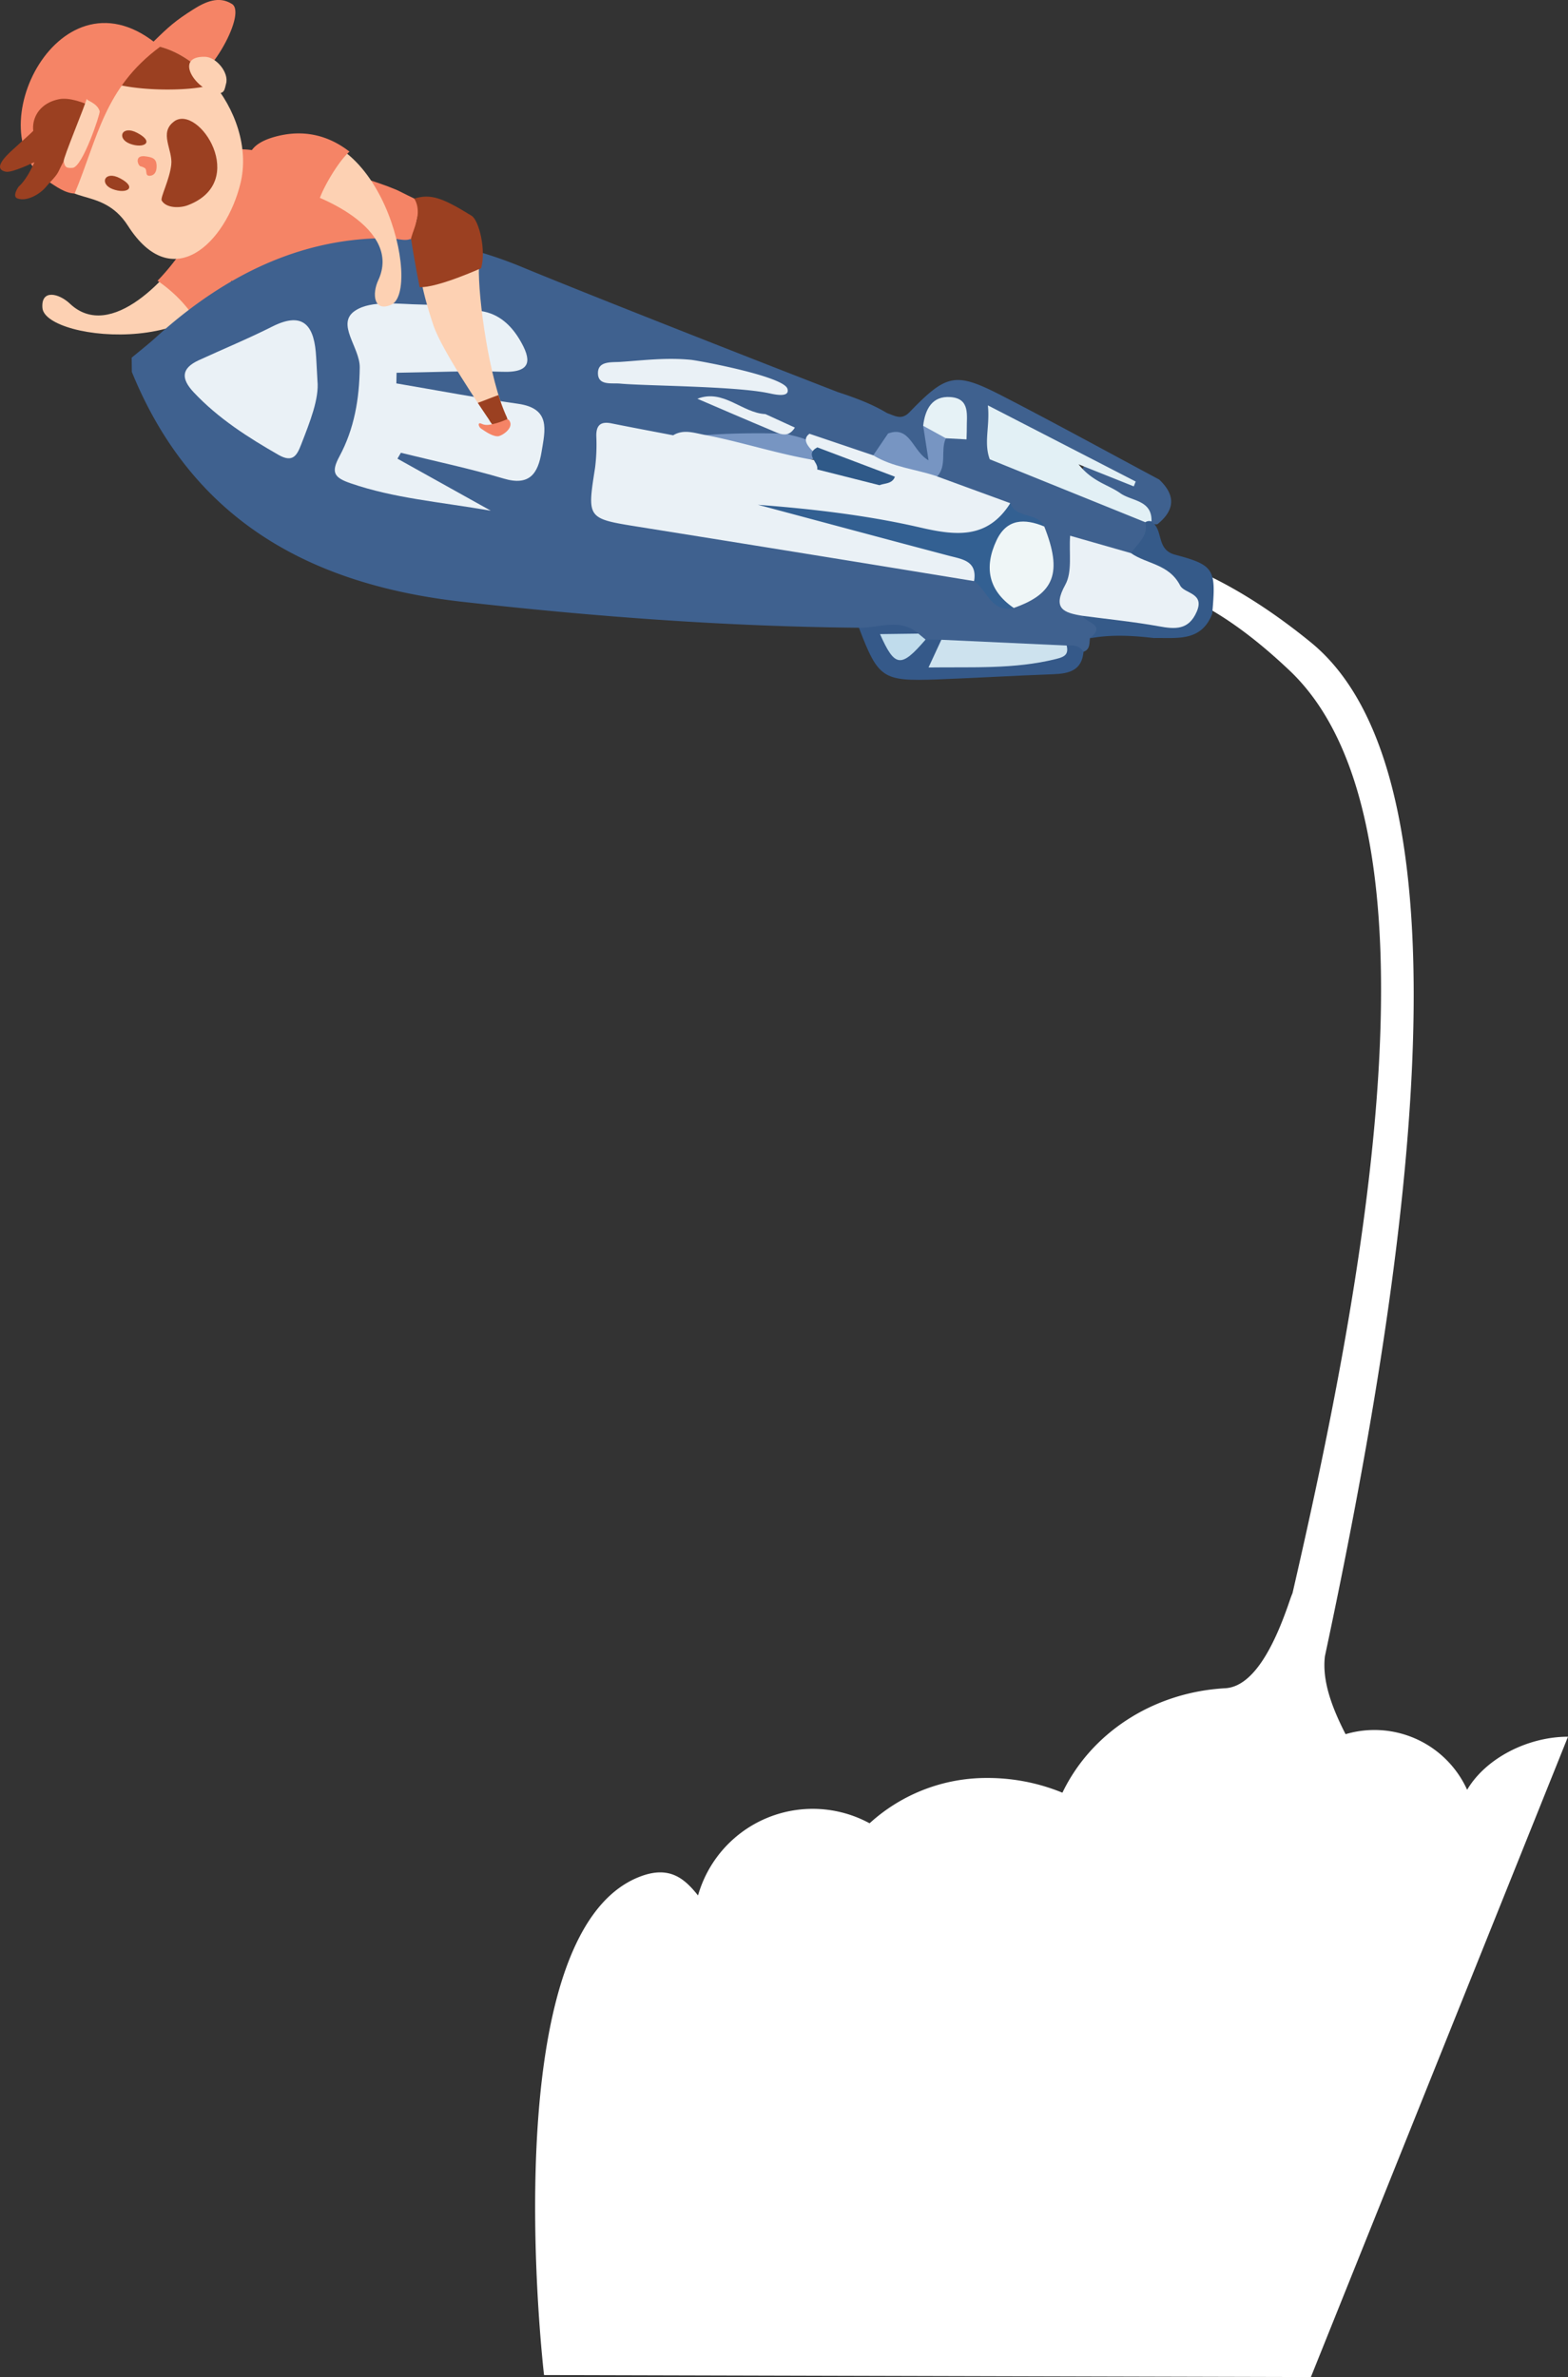 <svg xmlns="http://www.w3.org/2000/svg" xmlns:xlink="http://www.w3.org/1999/xlink" viewBox="0 0 697.82 1057.65"><rect x="0" y="0" width="697.82" height="1057.65" fill="#333333" stroke="none"/><defs><style>.cls-1{fill:url(#linear-gradient);}.cls-2{fill:#f58466;}.cls-2,.cls-3,.cls-4,.cls-5{fill-rule:evenodd;}.cls-3{fill:#fdd1b3;}.cls-4{fill:#9b4021;}.cls-5{fill:#f26722;}.cls-6{mask:url(#mask);}.cls-7{fill:#fff;}.cls-8{fill:#7795c2;}.cls-9{fill:#eaf1f6;}.cls-10{fill:#3f618f;}.cls-11{fill:#355989;}.cls-12{fill:#355a89;}.cls-13{fill:#e2f0f5;}.cls-14{fill:#336092;}.cls-15{fill:#eff6f7;}.cls-16{fill:#cde2ee;}.cls-17{fill:#e6f2f6;}.cls-18{fill:#c0dcec;}.cls-19{fill:#2f5988;}</style><linearGradient id="linear-gradient" x1="509.62" y1="141.81" x2="509.62" y2="1058.18" gradientUnits="userSpaceOnUse"><stop offset="0.05" stop-color="#fff"/><stop offset="0.26" stop-color="#aeaeae"/><stop offset="0.52" stop-color="#515151"/><stop offset="0.71" stop-color="#171717"/><stop offset="0.79"/></linearGradient><mask id="mask" x="-234.74" y="-21.81" width="1488.73" height="1080" maskUnits="userSpaceOnUse"><polygon class="cls-1" points="818.66 1058.19 -234.74 1058.19 -234.74 -21.81 1253.98 -21.81 818.66 1058.19"/></mask></defs><title>rocket with kid</title><g id="Layer_2" data-name="Layer 2"><g id="Layer_3" data-name="Layer 3"><path class="cls-2" d="M103.23,1.77C97.34-2,91.28.87,86,4.19c-7.89,5-10.9,7.66-17.66,14.31-3.35,3.3-2.41,5.53.13,8.43C74.67,34.07,75,32.68,82.32,36c8.34,3.79,28.08-29.7,20.91-34.25Z"/><path class="cls-3" d="M197.17,197.47c-6.59-15.67-16.87-50.16-14.62-64.77,1.46-9.48-13.57-20.07-20.62-1.56-11.66,30.64,46.64,94.1,35.24,66.33Z"/><path class="cls-4" d="M197.17,197.47c-.73-1.74-1.51-3.71-2.31-5.86a50.58,50.58,0,0,0-8.19,3.71c8.63,9.85,15,13.11,10.5,2.15Z"/><path class="cls-4" d="M175.62,91.53C157,92,139.76,120.63,158,128.27c-4.38,12.77-.32,27.87,6.75,42.47,7.95-2,17.71-4.88,20.48-6.31,1.27-.65,2.32-1.23,3.19-1.78h0c-2.88-13.17-4.47-25.47-3.25-33.35a10.71,10.71,0,0,0,.11-1.26"/><path class="cls-3" d="M105,111.93c.82-18.63-14.31-14.52-20.13-4.46-9,15.54-35.56,44.87-53.76,27.64-4.87-4.61-12.89-6.57-12.23,1.88,1.19,15.16,84,23.62,86.12-25.06Z"/><path class="cls-2" d="M106,111.33c.9-20.17-15.49-15.72-21.8-4.83a101.39,101.39,0,0,1-14.09,18.42c6.84,4.67,13.2,11,16.94,17.53,10.65-6.25,18.29-16.21,19-31.12Z"/><path class="cls-5" d="M200.17,200.69l-.28-.17c-3.89.63-20.48,10.92-7.78,8.36,3.32-.67,11.77-3.77,8.06-8.19Z"/><path class="cls-2" d="M185.43,98.14c2.48-10.06,1.76-8.08-7-12.72C168.24,80,115.73,65.36,106.82,66.51c-27.21,3.49-29.27,30.76-11,52.13,8.4,9.85,61,41.43,71.26,27.09,8.29-11.62,15-33.67,18.39-47.59Z"/><path class="cls-3" d="M107,81.64c7.82-31.77-24.9-70.2-53-60.25C35.57,27.9,27.34,56.44,26.66,74.6c-.68,18.47,18.21,7,30.25,25.81,19.85,31.11,43.63,7.48,50.09-18.77Z"/><path class="cls-4" d="M89.72,31.47C79.44,21.93,66.27,17,54,21.39A25.36,25.36,0,0,0,48,24.46a16.9,16.9,0,0,0-.94,5.93,48.39,48.39,0,0,0,.81,5.9c10.56,4,32.05,4.4,42.85,2.29,1.31-.26.36-3.65-1-7.11Z"/><path class="cls-3" d="M100.6,37.26c1.43-4.94-4.42-11.95-9.44-12C77.88,25,86.09,38.54,94.78,41c5.39,1.52,5.07-1.2,5.82-3.74Z"/><path class="cls-2" d="M71.2,20.83C26.78-17.78-11.28,60,21.68,80.86c3.05,1.93,7.17,5.11,11.54,5.25,10.32-24.79,13.11-46.87,38-65.28Z"/><path class="cls-4" d="M41.84,47.89c-4.4-2.33-11.05-4.65-15.59-3.75-13.09,2.61-14.41,16.48-7.1,21.72,8.13,5.83,14.69,10.7,17.72,2.75,1.31-3.43,8.76-18.73,5-20.72Z"/><path class="cls-4" d="M7.68,88.27c4.27,1.62,10.27-2,12.87-5.21C22.33,80.85,25,78.59,26.19,76c1.94-4.23,3.69-6.61,5.6-11.62,1-2.69,3.57-7.29,1.14-9.5-5.39-4.91-11.88-2.86-16,1.28C11.6,61.44,11.26,61.39,7,65.4c-2.15,2-11.46,9.6-4.39,11C5.4,77,15.32,72.12,15.3,72.17c-1.52,3.57-4.14,8.35-7,10.89-.18.16-3,4.28-.59,5.21Z"/><path class="cls-4" d="M53.41,79.32c-6.89-3.63-9.34,2.51-3.29,4.82,6.2,2.36,11.27-.61,3.29-4.82Z"/><path class="cls-4" d="M61.1,59.13c-6.89-3.64-9.35,2.51-3.29,4.82s11.27-.61,3.29-4.82Z"/><path class="cls-4" d="M77.55,54c-7,5-.58,12.62-1.33,19.25-.77,6.86-5,14.73-4.25,16,2.07,3.48,8.16,3.37,11.55,2.09,27.63-10.41,4.94-45.12-6-37.35Z"/><path class="cls-3" d="M44.43,49.73c-1-4-6-4.89-5.85-5.81C38.06,46.51,28,70.53,28.34,71.8c.52,2,.63,3.21,4,2.88,4.48-.44,12.28-24.1,12-25Z"/><path class="cls-2" d="M67,78.17c1.81-.27,2.54-1.82,2.67-3.49.27-4-1.52-4.66-4.94-5.12-5.39-.73-3.16,4.6-2,4.49a6.25,6.25,0,0,1,1.63.68c1.46.93-.21,3.86,2.65,3.44Z"/><g class="cls-6"><path class="cls-7" d="M697.82,772.73c-17.69,0-36.5,9.41-44.89,23.62a45.28,45.28,0,0,0-54.1-24.75c-6.11-11.93-10.5-23.74-9.19-34.68h0c35.57-166.66,70.17-388.81-6.29-451.13-51.93-42.33-85.05-41.1-85.05-41.1l0,16.53S524,251,574,298.43c72.8,69.16,31.49,279.15,1.23,410.38-.41,1-.83,2.09-1.23,3.29-5.47,16.11-14.81,38.29-28.74,39.06-32,1.77-59.66,19.83-72.44,46.48a87.64,87.64,0,0,0-33.62-6.55A77.2,77.2,0,0,0,387,811.25a53.06,53.06,0,0,0-76.35,32.11c-6-7.48-12.7-13.58-26.2-8.24C219,861,242.12,1056.75,242.12,1056.75l341.27.9Z"/><polygon class="cls-8" points="361.31 189.96 358.76 188.21 318.99 186.44 309.17 199.82 327.35 205.04 349.79 206.95 371.76 202.08 361.31 189.96"/><polygon class="cls-9" points="348.02 167.32 345.47 165.56 255.49 149.2 255.32 175.19 314.06 182.39 336.49 184.3 358.47 179.44 348.02 167.32"/><path class="cls-10" d="M430.14,195.53c4.76-2.95,1.33-8.74,4.34-12.65,5.12,6.48-3,16.43,6,21.5,4-5.7,2.61-12,1.71-19.47,18,12.28,37.63,19.16,56.88,26.76-.05.92-.57.36-1.94,0-5.24-1.3-12.16-9.31-15-3.72-4,8,6.31,10,11.77,13.08,5.88,3.34,12.94,4.65,17.37,10.44a3.73,3.73,0,0,0,3.86,1.76q11.75-9.49.76-19.86c-23.19-12.4-46.25-25.07-69.63-37.12-21.08-10.86-24.79-10.08-41.5,7.15-3.66,3.77-6.58,1.5-9.92.43-2.64,2.83-2.53,5.94-.95,9.21a21.34,21.34,0,0,0,5.81,5c4.49,2.63,6.46,11.12,13.43,7.5,5.89-3.05.05-9.55,2.13-14.13.62-3,1.05-7,4.52-7.38C428,183.12,425,193.13,430.14,195.53Z"/><path class="cls-10" d="M58.59,159.16l.09,6.34c26.89,65.92,79.26,94.61,147.07,102.26,58.69,6.62,117.45,11,176.5,11.55,7.1,4.83,16.08,1.61,23.39,5.53a33.62,33.62,0,0,0,7,2.81,37.6,37.6,0,0,0,7.69,1c17.28.44,34.39,4.34,51.77,2.53A47.28,47.28,0,0,0,482.18,290c3-1,2.57-3.74,2.89-6.07,12.07-6.5,3.86-9.24-2.26-12.4-12.42-7.86-.95-17.92-4-27.82,9.7,1.13,17.43,6.79,26,3.1,5.74-2.94,8.74-7.21,6.74-13.89-3.12-6.11-9.14-8-14.9-10.37-17.74-7.23-35.5-14.43-52.66-22.92-2.71-2-3.33-4.88-3.77-8-.6-4.4.23-10.74-5.2-11.62-5.74-.93-4.61,7-8.26,9.53-2.24,1.75-4.91,2.71-7.38,4.06-5.78,5.48-3.14,12.5-3.52,19,7.35,10.3,20.47,8.6,30,14.43,4.84,3.83,11.17,5.34,15.48,10,5.78,18,3.81,23.13-11.34,29.29-8-.36-10.53-9.79-18-10.94-48.58-10.18-97.83-16.38-146.63-25.19-17.6-3.18-24.09-17.66-14.35-32.39,2.63-4,6.36-4.22,9.8-3.11,7.72,2.5,12,2.45,18.93.83,11.72-2.76,36.58-3.07,50.52-2.49.64.19,1.28.4,1.9.63a48.32,48.32,0,0,1,8.59,2.69c9.54,2.66,18,9.23,28.57,8.23,5.09-2.31,7.71-5.87,5.95-11.67q-.15-4.51-.31-9c-6.93-4.2-14.44-6.94-22.05-9.44h0C343.41,163.06,261.67,131,232.54,118.91,171.1,93.47,117.39,106.43,69.35,150.13,65.89,153.27,62.18,156.15,58.59,159.16Zm207.52,6.78c.05-5.43,6.12-4.65,10-4.92,10.45-.71,20.38-2,31.4-.92,3.46.34,41.22,7.31,42.92,12.86,1.46,4.72-8,1.95-8.28,2h0c-14.9-3.19-54.91-3.23-66.14-4.28C272.2,170.31,266.05,171.73,266.11,165.94Z"/><path class="cls-11" d="M418.94,284.66l-7-.09c-3.89,1.18-7.4,3.83-11.87,3.05,1-4.9,6.89-2.16,8.66-5.7-8.2-7.14-17.58-2.41-26.47-2.61,8.59,22.53,10.48,23.87,34.58,23,17.34-.65,34.66-1.69,52-2.33,6.91-.26,12.61-1.61,13.36-9.92-1.77-2.85-4.51-3.1-7.46-2.8-19.33,7.84-40,3.66-59.94,6.59C419.48,292.15,421.28,289.33,418.94,284.66Z"/><path class="cls-12" d="M513.48,283.89c10-.23,21.1,1.93,26-10.79,1.74-19.81,1.16-21.58-16.53-26.29-8.45-2.25-5.15-10.82-10.14-14.37l-.31-.44a1.89,1.89,0,0,0-2.75.36c1.43,6.24-3.59,9.48-6.39,13.75,1.27,6.48,7.18,6.81,11.79,8.61,2.66,1,5.43.22,4.7,5.23-.68,4.7,11.2,5,6.43,11.72-4.4,6.17-11.6,1.37-17.58,1.45-9,.12-18.18-6.44-26.93.87,1.46,3.21,10.71,3.82,3.34,10C494.53,282.26,504,282.78,513.48,283.89Z"/><path class="cls-9" d="M388.63,202.59,360.25,193c-7.27,5.12,13,14.38,4,12-17.23-2.66-33.77-8.31-50.87-11.55-4.66-.88-9.24-2.54-13.8.23-9.16-1.76-18.34-3.47-27.48-5.31-4.72-.94-6.79.75-6.72,5.62a83.4,83.4,0,0,1-.55,14.15c-3.57,22.74-3.64,22.57,19.6,26.3Q359,246.35,433.51,258.56c6.6-11.07,8.38-17,16.12-34.67L417.11,212C409.07,204.44,399.05,202.92,388.63,202.59Z"/><path class="cls-9" d="M178.41,201.46c15.25,3.76,30.66,7,45.69,11.46,11.67,3.49,15.35-2.32,16.93-11.93s4.19-19.25-10.48-21.33c-18.11-2.58-36.1-6-54.15-9.07l.09-4.73c15.73-.2,31.48-1,47.18-.44,13.43.47,12.69-5.65,7.69-14.14-3.86-6.54-9.33-11.68-17.21-12.86-8.85-1.32-17.77-2.8-26.68-2.92-10-.13-22.08-2.08-29.37,2.7-8.81,5.77,2.08,16.32,2,25.27-.16,14.09-2.46,27.38-9.05,39.62-3.85,7.16-2.39,9.45,5.15,12,19.1,6.57,38.92,8.16,62.23,12.14l-41.55-23.15Z"/><path class="cls-9" d="M141.27,169.35c-.38-6.55-.47-9.69-.75-12.82-1.15-12.85-6.69-17.6-19.35-11.23-10.72,5.4-21.86,10-32.75,15-7.7,3.58-8,8.08-2.21,14.26,10.93,11.62,24.06,20,37.76,27.85,6.48,3.7,8.25,0,10.05-4.6C138,187.58,142.1,177.32,141.27,169.35Z"/><path class="cls-9" d="M481.73,274c11.33,1.51,22.72,2.63,33.95,4.65C523,280,529,280.4,532.57,272.21c3.71-8.51-5.48-8-7.36-11.7-5-9.65-14.81-9.47-21.89-14.4l-27.07-7.74c-.57,7.56,1.05,16-2.14,21.79C468.23,270.82,473.33,272.64,481.73,274Z"/><path class="cls-13" d="M509.71,232.36a3.09,3.09,0,0,1,2.75-.35c.31-9.6-8.81-8.95-13.89-12.57-5.32-3.79-12.31-5-18.57-12.85l24.57,9.81c.28-.72.57-1.43.86-2.15l-65.79-33.89c1,9.19-1.95,16.5.84,24Z"/><path class="cls-14" d="M449.63,223.89c-10.05,15.82-23.76,14.6-39.95,10.85-23.65-5.46-47.91-8.27-72.36-10.14,28.26,7.55,56.5,15.15,84.78,22.62,6.1,1.62,12.89,2.23,11.41,11.34,5.86,4,7.56,14.16,17.64,11.94a7,7,0,0,0-.35-3.12c-9.27-22.62-8.11-25.39,13.94-33.12C461.78,227.77,452.21,230.93,449.63,223.89Z"/><path class="cls-15" d="M464.74,234.26c-8.72-3.62-16.66-3.55-21.24,6.14-5.62,11.91-3.71,22.31,7.65,30.1C469.34,264.15,472.86,254.76,464.74,234.26Z"/><path class="cls-16" d="M418.94,284.66c-1.68,3.64-3.37,7.27-5.71,12.32,19.49-.27,38.16.85,56.66-3.75,3.72-.92,5.8-1.88,4.83-6Z"/><path class="cls-8" d="M388.63,202.59c8.76,5.36,19,6.12,28.48,9.38,4.45-4.93,1.35-11.57,3.82-16.94-1.26-5.67-4.67-7.44-10.09-5.58l2.39,15.35c-7.11-3.9-8.13-15.61-18-11.92Q391.92,197.74,388.63,202.59Z"/><path class="cls-17" d="M410.84,189.45,420.93,195l9.21.5c0-1.54.14-3.07.11-4.61-.1-6,1.68-13.55-7.26-14.22C414.77,176.08,411.71,182.14,410.84,189.45Z"/><path class="cls-18" d="M408.71,281.92l-17.07.22c6.6,14.86,9.34,15.15,20.28,2.43Z"/><path class="cls-9" d="M310.36,177.42c10.85,4.65,21.68,9.35,32.58,13.9,3.69,1.55,7.69,4,10.81-1.07l-13.1-6C330.16,183.72,322,172.92,310.36,177.42Z"/><path class="cls-19" d="M363.74,199.05c-5.92,3.24.74,6.56-.06,9.83l27.73,7c3.08.17,7.21,2.27,6.87-3.77Z"/><path class="cls-9" d="M398.28,212.11c-1.21,3.22-4.41,2.81-6.87,3.77A47.13,47.13,0,0,0,416.73,221C411,214.91,404.12,214.61,398.28,212.11Z"/></g><path class="cls-2" d="M91.31,112.59s35.08-12.27,50.81-12.67,37.43,9.53,40.79,6.12c1-2.87,2.05-6.15,2.05-6.15L178,90.13l-47.7-7L108.06,96.52Z"/><path class="cls-3" d="M168.36,124.63c-2.82,6.08-2.13,14.3,5.67,11,14-5.94-4.29-87.11-51.13-73.68-17.92,5.13-9.22,18.17,2.17,20.5,17.59,3.58,53.84,19.45,43.29,42.19Z"/><path class="cls-2" d="M142.07,88.86c1.94-5.87,8.8-17.38,13.46-21.39-9-7-20.24-10.33-33.62-6.49-19.42,5.57-10,19.69,2.35,22.21a98.77,98.77,0,0,1,17.81,5.67Z"/><path class="cls-3" d="M217.61,186.71c3.48,6.5,10.35,6.49,7.88-1.2-7.8-16.57-12.78-53.12-12.36-66.84.64-21-43.45-42.81-20.24,26.09,3.74,11.1,21,36.32,24.72,42Z"/><path class="cls-4" d="M225.49,185.51a76.4,76.4,0,0,1-3.64-9.72c-3.15,1.09-6.75,2.61-9.21,3.46,2.23,3.37,4,6,5,7.46,3.48,6.5,10.35,6.49,7.88-1.2Z"/><path class="cls-2" d="M217.69,189c-2.67.34-3.45-.74-4.18-.66-.9.1-.33,1.72.58,2.34,1.9,1.3,5,3.47,7.42,3.43,1.72,0,7.29-3.6,5.23-6.84a1.9,1.9,0,0,0-1-.86c.52.29.13,0-.93.48a29.81,29.81,0,0,1-7.12,2.11Z"/><path class="cls-4" d="M209.87,96c-12.94-8-18.17-9.92-25.55-7.62,0,0,2.73,3.28,1.08,10-.59,2.44-1.7,4.89-2.49,7.72,1.62,10.64,3.85,21.68,3.85,21.68,7.91.33,27.34-8.44,27.34-8.44C216.43,111.53,213.21,98,209.87,96Z"/></g></g></svg>